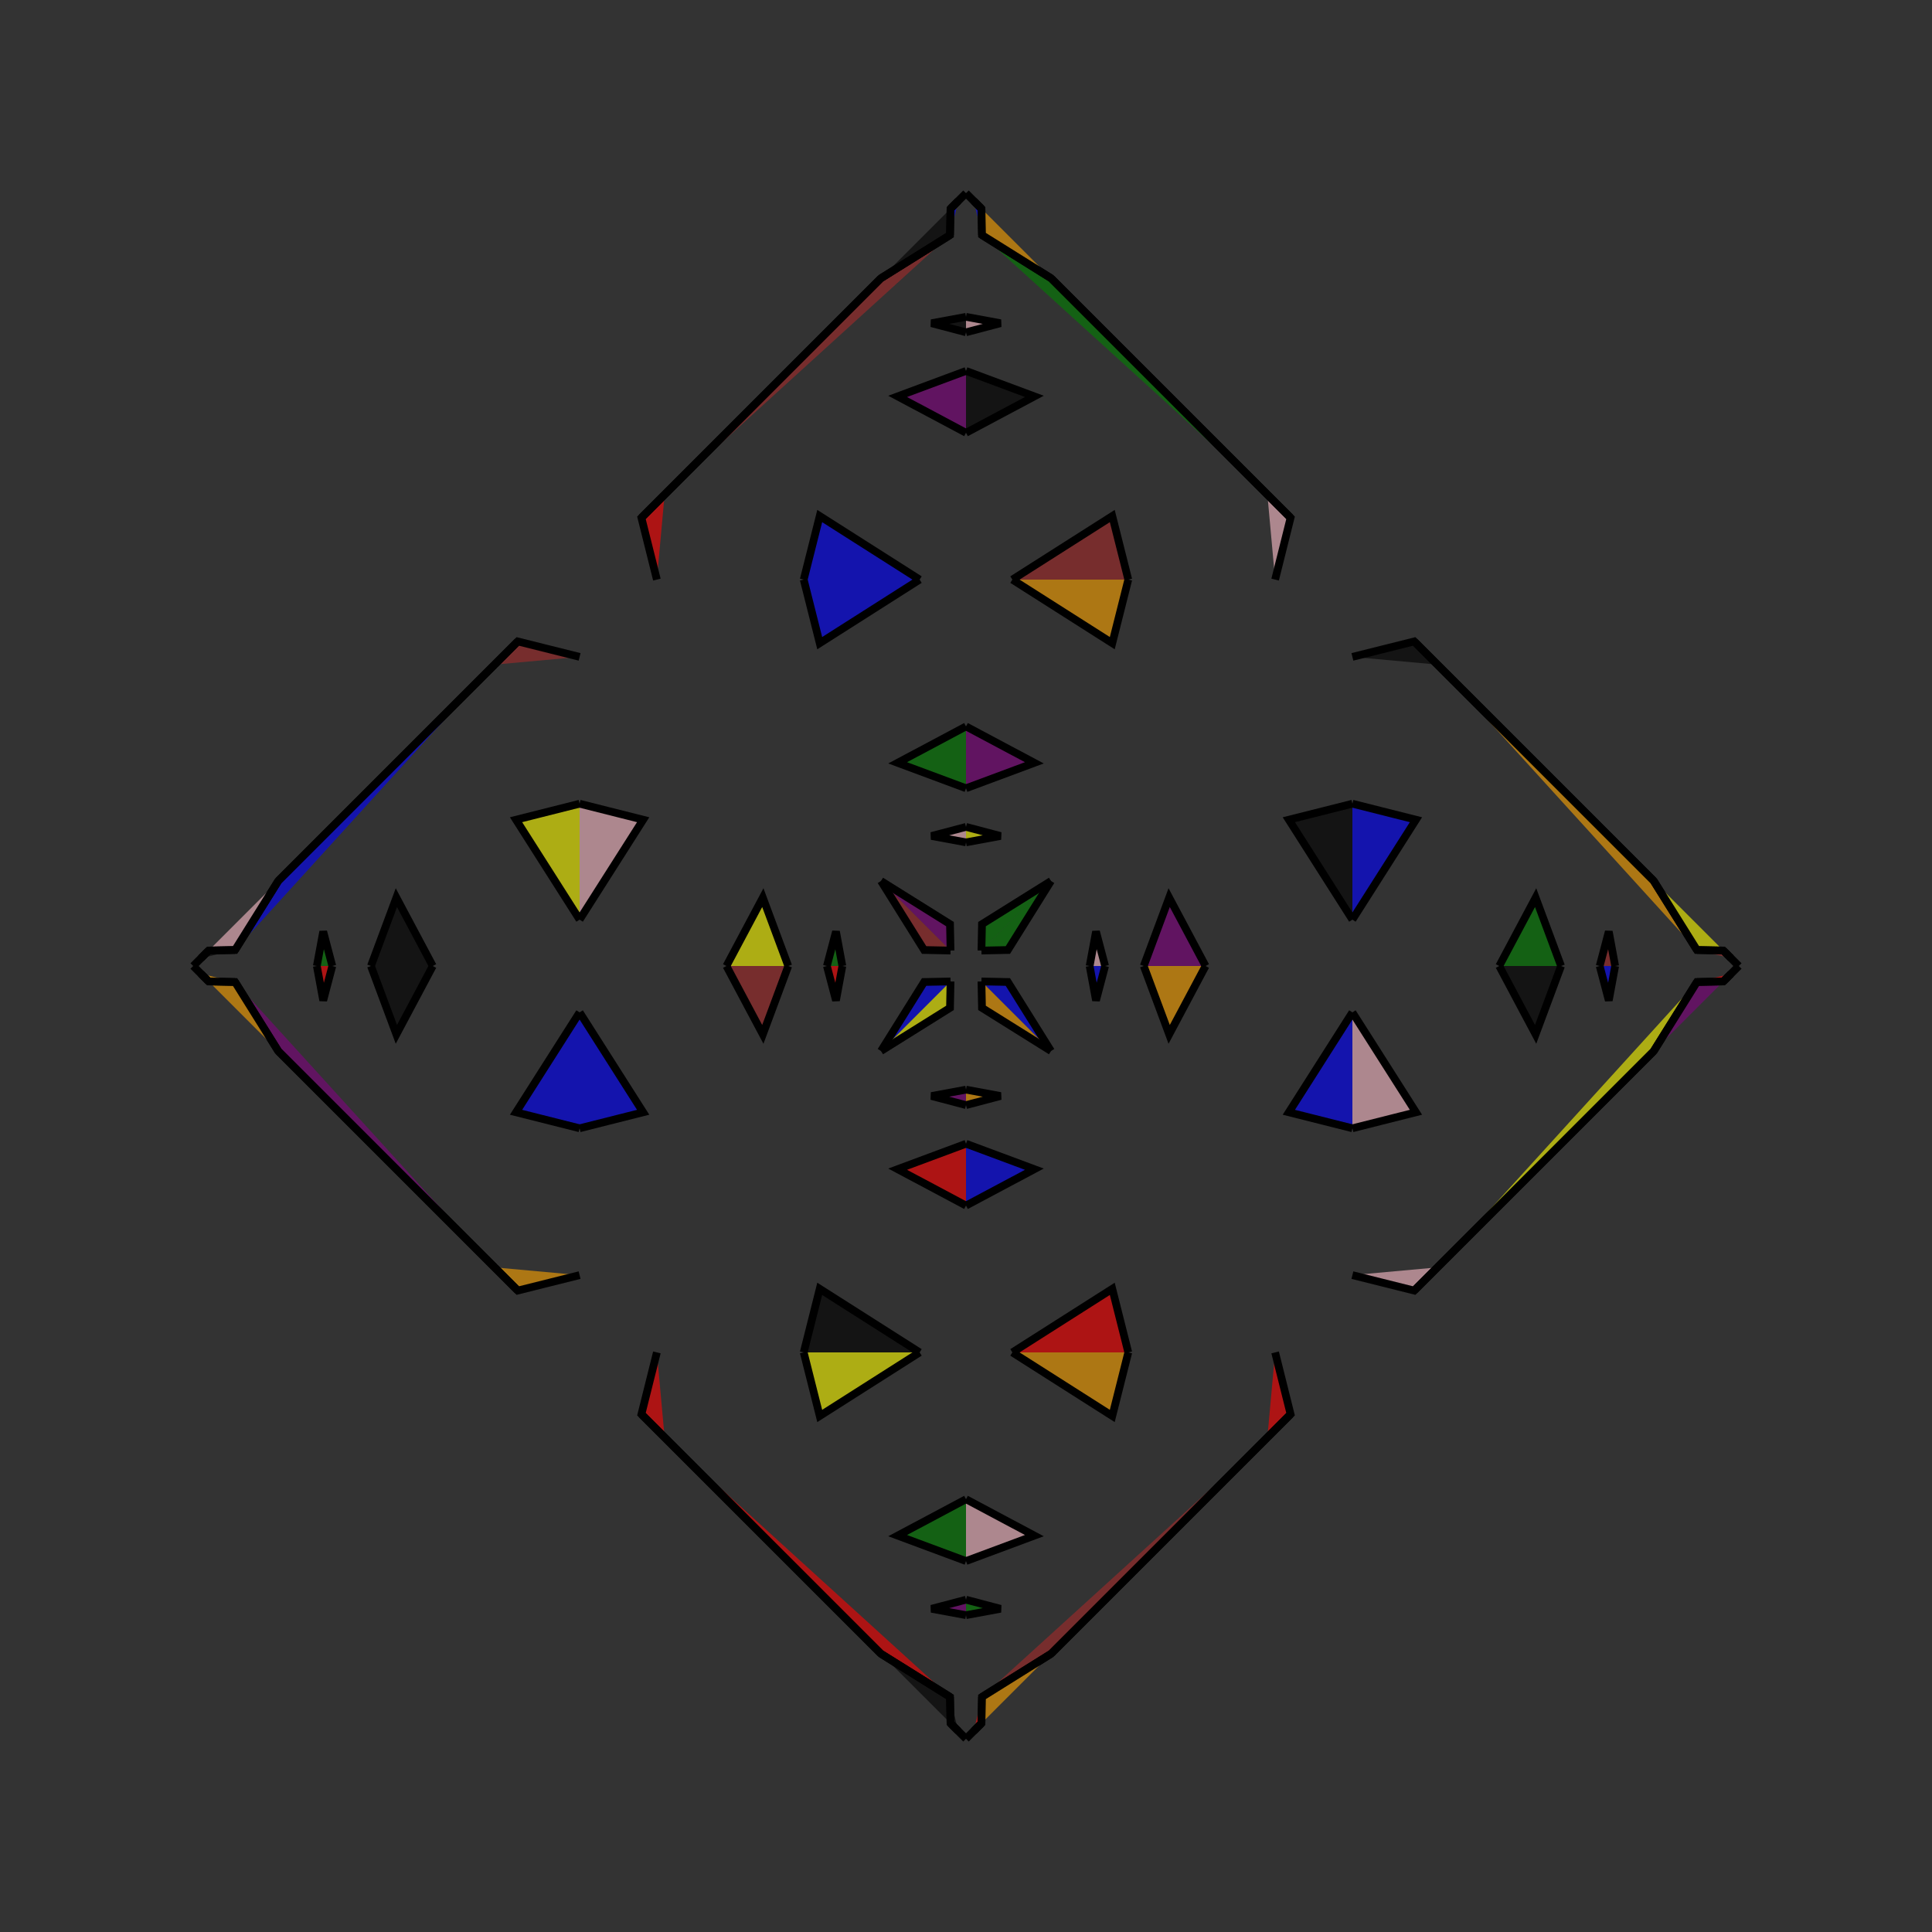 <?xml version="1.0" encoding="UTF-8"?>
<svg xmlns="http://www.w3.org/2000/svg" xmlns:xlink="http://www.w3.org/1999/xlink"
     width="250" height="250" viewBox="-125.0 -125.0 250 250">
<rect x="-125.0" y="-125.0" width="250" height="250" fill="#333333" stroke="none"/>
<defs>
</defs>
<path d="M16.0,-0.0 L16.824,-4.463 L18.0,-0.0" fill="pink" fill-opacity="0.6" stroke="black" stroke-width="1" />
<path d="M16.0,-0.0 L16.824,4.463 L18.0,-0.0" fill="blue" fill-opacity="0.6" stroke="black" stroke-width="1" />
<path d="M23.0,-0.0 L26.291,-8.847 L31.0,-0.0" fill="purple" fill-opacity="0.6" stroke="black" stroke-width="1" />
<path d="M23.0,-0.0 L26.291,8.847 L31.0,-0.0" fill="orange" fill-opacity="0.6" stroke="black" stroke-width="1" />
<path d="M40.0,50.0 L42.0,58.0 L39.0,61.0" fill="red" fill-opacity="0.6" stroke="black" stroke-width="1" />
<path d="M40.0,-50.0 L42.0,-58.0 L39.0,-61.0" fill="pink" fill-opacity="0.6" stroke="black" stroke-width="1" />
<path d="M50.0,-6.0 L41.775,-18.928 L50.0,-21.0" fill="black" fill-opacity="0.6" stroke="black" stroke-width="1" />
<path d="M50.0,6.0 L41.775,18.928 L50.0,21.0" fill="blue" fill-opacity="0.6" stroke="black" stroke-width="1" />
<path d="M42.0,58.0 L39.0,61.0 L11.0,89.0" fill="pink" fill-opacity="0.6" stroke="black" stroke-width="1" />
<path d="M42.0,-58.0 L39.0,-61.0 L11.0,-89.0" fill="red" fill-opacity="0.6" stroke="black" stroke-width="1" />
<path d="M39.0,61.0 L11.0,89.0 L2.07,94.582" fill="brown" fill-opacity="0.6" stroke="black" stroke-width="1" />
<path d="M39.0,-61.0 L11.0,-89.0 L2.07,-94.582" fill="green" fill-opacity="0.6" stroke="black" stroke-width="1" />
<path d="M11.0,-11.0 L5.418,-2.07 L2.0,-2.0" fill="green" fill-opacity="0.6" stroke="black" stroke-width="1" />
<path d="M11.0,11.0 L5.418,2.07 L2.0,2.0" fill="blue" fill-opacity="0.6" stroke="black" stroke-width="1" />
<path d="M2.07,94.582 L2.0,98.0 L1.0,99.0" fill="red" fill-opacity="0.6" stroke="black" stroke-width="1" />
<path d="M2.07,-94.582 L2.0,-98.0 L1.0,-99.0" fill="blue" fill-opacity="0.6" stroke="black" stroke-width="1" />
<path d="M2.0,98.0 L1.0,99.0 L0.0,100.0" fill="blue" fill-opacity="0.6" stroke="black" stroke-width="1" />
<path d="M2.0,-98.0 L1.0,-99.0 L0.0,-100.0" fill="black" fill-opacity="0.6" stroke="black" stroke-width="1" />
<path d="M-16.0,-0.0 L-16.824,-4.463 L-18.0,-0.0" fill="green" fill-opacity="0.6" stroke="black" stroke-width="1" />
<path d="M-16.0,-0.0 L-16.824,4.463 L-18.0,-0.0" fill="red" fill-opacity="0.6" stroke="black" stroke-width="1" />
<path d="M-23.0,-0.0 L-26.291,-8.847 L-31.0,-0.0" fill="yellow" fill-opacity="0.6" stroke="black" stroke-width="1" />
<path d="M-23.0,-0.0 L-26.291,8.847 L-31.0,-0.0" fill="brown" fill-opacity="0.6" stroke="black" stroke-width="1" />
<path d="M-40.0,50.0 L-42.0,58.0 L-39.0,61.0" fill="red" fill-opacity="0.6" stroke="black" stroke-width="1" />
<path d="M-40.0,-50.0 L-42.0,-58.0 L-39.0,-61.0" fill="red" fill-opacity="0.6" stroke="black" stroke-width="1" />
<path d="M-50.0,-6.0 L-41.775,-18.928 L-50.0,-21.0" fill="pink" fill-opacity="0.6" stroke="black" stroke-width="1" />
<path d="M-50.0,6.0 L-41.775,18.928 L-50.0,21.0" fill="blue" fill-opacity="0.6" stroke="black" stroke-width="1" />
<path d="M-42.0,58.0 L-39.0,61.0 L-11.0,89.0" fill="yellow" fill-opacity="0.6" stroke="black" stroke-width="1" />
<path d="M-42.0,-58.0 L-39.0,-61.0 L-11.0,-89.0" fill="green" fill-opacity="0.6" stroke="black" stroke-width="1" />
<path d="M-39.0,61.0 L-11.0,89.0 L-2.07,94.582" fill="red" fill-opacity="0.6" stroke="black" stroke-width="1" />
<path d="M-39.0,-61.0 L-11.0,-89.0 L-2.07,-94.582" fill="brown" fill-opacity="0.6" stroke="black" stroke-width="1" />
<path d="M-11.0,-11.0 L-5.418,-2.07 L-2.0,-2.0" fill="brown" fill-opacity="0.6" stroke="black" stroke-width="1" />
<path d="M-11.0,11.0 L-5.418,2.07 L-2.0,2.0" fill="blue" fill-opacity="0.6" stroke="black" stroke-width="1" />
<path d="M-2.07,94.582 L-2.0,98.0 L-1.0,99.0" fill="black" fill-opacity="0.6" stroke="black" stroke-width="1" />
<path d="M-2.07,-94.582 L-2.0,-98.0 L-1.0,-99.0" fill="blue" fill-opacity="0.6" stroke="black" stroke-width="1" />
<path d="M-2.0,98.0 L-1.0,99.0 L0.0,100.0" fill="pink" fill-opacity="0.6" stroke="black" stroke-width="1" />
<path d="M-2.0,-98.0 L-1.0,-99.0 L0.0,-100.0" fill="yellow" fill-opacity="0.6" stroke="black" stroke-width="1" />
<path d="M84.0,-0.0 L83.176,4.463 L82.0,-0.0" fill="blue" fill-opacity="0.6" stroke="black" stroke-width="1" />
<path d="M84.0,-0.0 L83.176,-4.463 L82.0,-0.0" fill="brown" fill-opacity="0.6" stroke="black" stroke-width="1" />
<path d="M77.0,-0.0 L73.709,8.847 L69.0,-0.0" fill="black" fill-opacity="0.6" stroke="black" stroke-width="1" />
<path d="M77.0,-0.0 L73.709,-8.847 L69.0,-0.0" fill="green" fill-opacity="0.6" stroke="black" stroke-width="1" />
<path d="M50.0,40.0 L58.0,42.0 L61.0,39.0" fill="pink" fill-opacity="0.6" stroke="black" stroke-width="1" />
<path d="M50.0,-40.0 L58.0,-42.0 L61.0,-39.0" fill="black" fill-opacity="0.6" stroke="black" stroke-width="1" />
<path d="M50.0,6.0 L58.225,18.928 L50.0,21.0" fill="pink" fill-opacity="0.6" stroke="black" stroke-width="1" />
<path d="M50.0,-6.0 L58.225,-18.928 L50.0,-21.0" fill="blue" fill-opacity="0.6" stroke="black" stroke-width="1" />
<path d="M58.0,42.0 L61.0,39.0 L89.0,11.0" fill="orange" fill-opacity="0.6" stroke="black" stroke-width="1" />
<path d="M58.0,-42.0 L61.0,-39.0 L89.0,-11.0" fill="orange" fill-opacity="0.6" stroke="black" stroke-width="1" />
<path d="M61.0,39.0 L89.0,11.0 L94.582,2.07" fill="yellow" fill-opacity="0.6" stroke="black" stroke-width="1" />
<path d="M61.0,-39.0 L89.0,-11.0 L94.582,-2.07" fill="orange" fill-opacity="0.6" stroke="black" stroke-width="1" />
<path d="M89.0,11.0 L94.582,2.07 L98.0,2.0" fill="purple" fill-opacity="0.6" stroke="black" stroke-width="1" />
<path d="M89.0,-11.0 L94.582,-2.07 L98.0,-2.0" fill="yellow" fill-opacity="0.6" stroke="black" stroke-width="1" />
<path d="M94.582,2.07 L98.0,2.0 L99.0,1.0" fill="red" fill-opacity="0.6" stroke="black" stroke-width="1" />
<path d="M94.582,-2.07 L98.0,-2.0 L99.0,-1.0" fill="brown" fill-opacity="0.6" stroke="black" stroke-width="1" />
<path d="M98.0,2.0 L99.0,1.0 L100.0,-0.0" fill="brown" fill-opacity="0.6" stroke="black" stroke-width="1" />
<path d="M98.0,-2.0 L99.0,-1.0 L100.0,-0.0" fill="red" fill-opacity="0.6" stroke="black" stroke-width="1" />
<path d="M0.0,-16.0 L4.463,-16.824 L0.0,-18.0" fill="yellow" fill-opacity="0.6" stroke="black" stroke-width="1" />
<path d="M0.0,16.0 L4.463,16.824 L0.0,18.0" fill="orange" fill-opacity="0.6" stroke="black" stroke-width="1" />
<path d="M0.0,84.0 L4.463,83.176 L0.0,82.0" fill="green" fill-opacity="0.6" stroke="black" stroke-width="1" />
<path d="M0.0,-84.0 L4.463,-83.176 L0.0,-82.0" fill="pink" fill-opacity="0.6" stroke="black" stroke-width="1" />
<path d="M0.0,-23.0 L8.847,-26.291 L0.0,-31.0" fill="purple" fill-opacity="0.6" stroke="black" stroke-width="1" />
<path d="M0.0,23.0 L8.847,26.291 L0.0,31.0" fill="blue" fill-opacity="0.6" stroke="black" stroke-width="1" />
<path d="M0.0,77.0 L8.847,73.709 L0.0,69.0" fill="pink" fill-opacity="0.6" stroke="black" stroke-width="1" />
<path d="M0.0,-77.0 L8.847,-73.709 L0.0,-69.0" fill="black" fill-opacity="0.6" stroke="black" stroke-width="1" />
<path d="M6.0,-50.0 L18.928,-41.775 L21.0,-50.0" fill="orange" fill-opacity="0.6" stroke="black" stroke-width="1" />
<path d="M6.0,50.0 L18.928,41.775 L21.0,50.0" fill="red" fill-opacity="0.6" stroke="black" stroke-width="1" />
<path d="M6.0,50.0 L18.928,58.225 L21.0,50.0" fill="orange" fill-opacity="0.6" stroke="black" stroke-width="1" />
<path d="M6.0,-50.0 L18.928,-58.225 L21.0,-50.0" fill="brown" fill-opacity="0.6" stroke="black" stroke-width="1" />
<path d="M11.0,-11.0 L2.07,-5.418 L2.0,-2.0" fill="green" fill-opacity="0.6" stroke="black" stroke-width="1" />
<path d="M11.0,11.0 L2.07,5.418 L2.0,2.0" fill="orange" fill-opacity="0.6" stroke="black" stroke-width="1" />
<path d="M11.0,89.0 L2.07,94.582 L2.0,98.0" fill="orange" fill-opacity="0.6" stroke="black" stroke-width="1" />
<path d="M11.0,-89.0 L2.07,-94.582 L2.0,-98.0" fill="orange" fill-opacity="0.6" stroke="black" stroke-width="1" />
<path d="M0.0,84.0 L-4.463,83.176 L0.0,82.0" fill="purple" fill-opacity="0.6" stroke="black" stroke-width="1" />
<path d="M0.0,-16.0 L-4.463,-16.824 L0.0,-18.0" fill="pink" fill-opacity="0.6" stroke="black" stroke-width="1" />
<path d="M0.0,16.0 L-4.463,16.824 L0.0,18.0" fill="purple" fill-opacity="0.6" stroke="black" stroke-width="1" />
<path d="M0.0,-84.0 L-4.463,-83.176 L0.0,-82.0" fill="black" fill-opacity="0.6" stroke="black" stroke-width="1" />
<path d="M0.0,77.0 L-8.847,73.709 L0.0,69.0" fill="green" fill-opacity="0.6" stroke="black" stroke-width="1" />
<path d="M0.0,-23.0 L-8.847,-26.291 L0.0,-31.0" fill="green" fill-opacity="0.6" stroke="black" stroke-width="1" />
<path d="M0.0,23.0 L-8.847,26.291 L0.0,31.0" fill="red" fill-opacity="0.6" stroke="black" stroke-width="1" />
<path d="M0.0,-77.0 L-8.847,-73.709 L0.0,-69.0" fill="purple" fill-opacity="0.6" stroke="black" stroke-width="1" />
<path d="M-6.0,50.0 L-18.928,58.225 L-21.0,50.0" fill="yellow" fill-opacity="0.6" stroke="black" stroke-width="1" />
<path d="M-6.0,-50.0 L-18.928,-41.775 L-21.0,-50.0" fill="blue" fill-opacity="0.6" stroke="black" stroke-width="1" />
<path d="M-6.0,50.0 L-18.928,41.775 L-21.0,50.0" fill="black" fill-opacity="0.6" stroke="black" stroke-width="1" />
<path d="M-6.0,-50.0 L-18.928,-58.225 L-21.0,-50.0" fill="blue" fill-opacity="0.6" stroke="black" stroke-width="1" />
<path d="M-11.0,89.0 L-2.07,94.582 L-2.0,98.0" fill="black" fill-opacity="0.6" stroke="black" stroke-width="1" />
<path d="M-11.0,-11.0 L-2.07,-5.418 L-2.0,-2.0" fill="purple" fill-opacity="0.6" stroke="black" stroke-width="1" />
<path d="M-11.0,11.0 L-2.07,5.418 L-2.0,2.0" fill="yellow" fill-opacity="0.6" stroke="black" stroke-width="1" />
<path d="M-11.0,-89.0 L-2.07,-94.582 L-2.0,-98.0" fill="black" fill-opacity="0.6" stroke="black" stroke-width="1" />
<path d="M-84.0,-0.0 L-83.176,-4.463 L-82.0,-0.0" fill="green" fill-opacity="0.6" stroke="black" stroke-width="1" />
<path d="M-84.0,-0.0 L-83.176,4.463 L-82.0,-0.0" fill="red" fill-opacity="0.6" stroke="black" stroke-width="1" />
<path d="M-77.0,-0.0 L-73.709,-8.847 L-69.0,-0.0" fill="black" fill-opacity="0.6" stroke="black" stroke-width="1" />
<path d="M-77.0,-0.0 L-73.709,8.847 L-69.0,-0.0" fill="black" fill-opacity="0.6" stroke="black" stroke-width="1" />
<path d="M-50.0,-40.0 L-58.0,-42.0 L-61.0,-39.0" fill="brown" fill-opacity="0.6" stroke="black" stroke-width="1" />
<path d="M-50.0,40.0 L-58.0,42.0 L-61.0,39.0" fill="orange" fill-opacity="0.6" stroke="black" stroke-width="1" />
<path d="M-50.0,-6.0 L-58.225,-18.928 L-50.0,-21.0" fill="yellow" fill-opacity="0.6" stroke="black" stroke-width="1" />
<path d="M-50.0,6.0 L-58.225,18.928 L-50.0,21.0" fill="blue" fill-opacity="0.6" stroke="black" stroke-width="1" />
<path d="M-58.0,-42.0 L-61.0,-39.0 L-89.0,-11.0" fill="brown" fill-opacity="0.6" stroke="black" stroke-width="1" />
<path d="M-58.0,42.0 L-61.0,39.0 L-89.0,11.0" fill="black" fill-opacity="0.6" stroke="black" stroke-width="1" />
<path d="M-61.0,-39.0 L-89.0,-11.0 L-94.582,-2.07" fill="blue" fill-opacity="0.6" stroke="black" stroke-width="1" />
<path d="M-61.0,39.0 L-89.0,11.0 L-94.582,2.07" fill="purple" fill-opacity="0.6" stroke="black" stroke-width="1" />
<path d="M-89.0,-11.0 L-94.582,-2.07 L-98.0,-2.0" fill="pink" fill-opacity="0.6" stroke="black" stroke-width="1" />
<path d="M-89.0,11.0 L-94.582,2.07 L-98.0,2.0" fill="orange" fill-opacity="0.6" stroke="black" stroke-width="1" />
<path d="M-94.582,-2.07 L-98.0,-2.0 L-99.0,-1.0" fill="black" fill-opacity="0.6" stroke="black" stroke-width="1" />
<path d="M-94.582,2.07 L-98.0,2.0 L-99.0,1.0" fill="orange" fill-opacity="0.6" stroke="black" stroke-width="1" />
<path d="M-98.0,-2.0 L-99.0,-1.0 L-100.0,-0.0" fill="blue" fill-opacity="0.6" stroke="black" stroke-width="1" />
<path d="M-98.0,2.0 L-99.0,1.0 L-100.0,-0.0" fill="purple" fill-opacity="0.6" stroke="black" stroke-width="1" />
</svg>